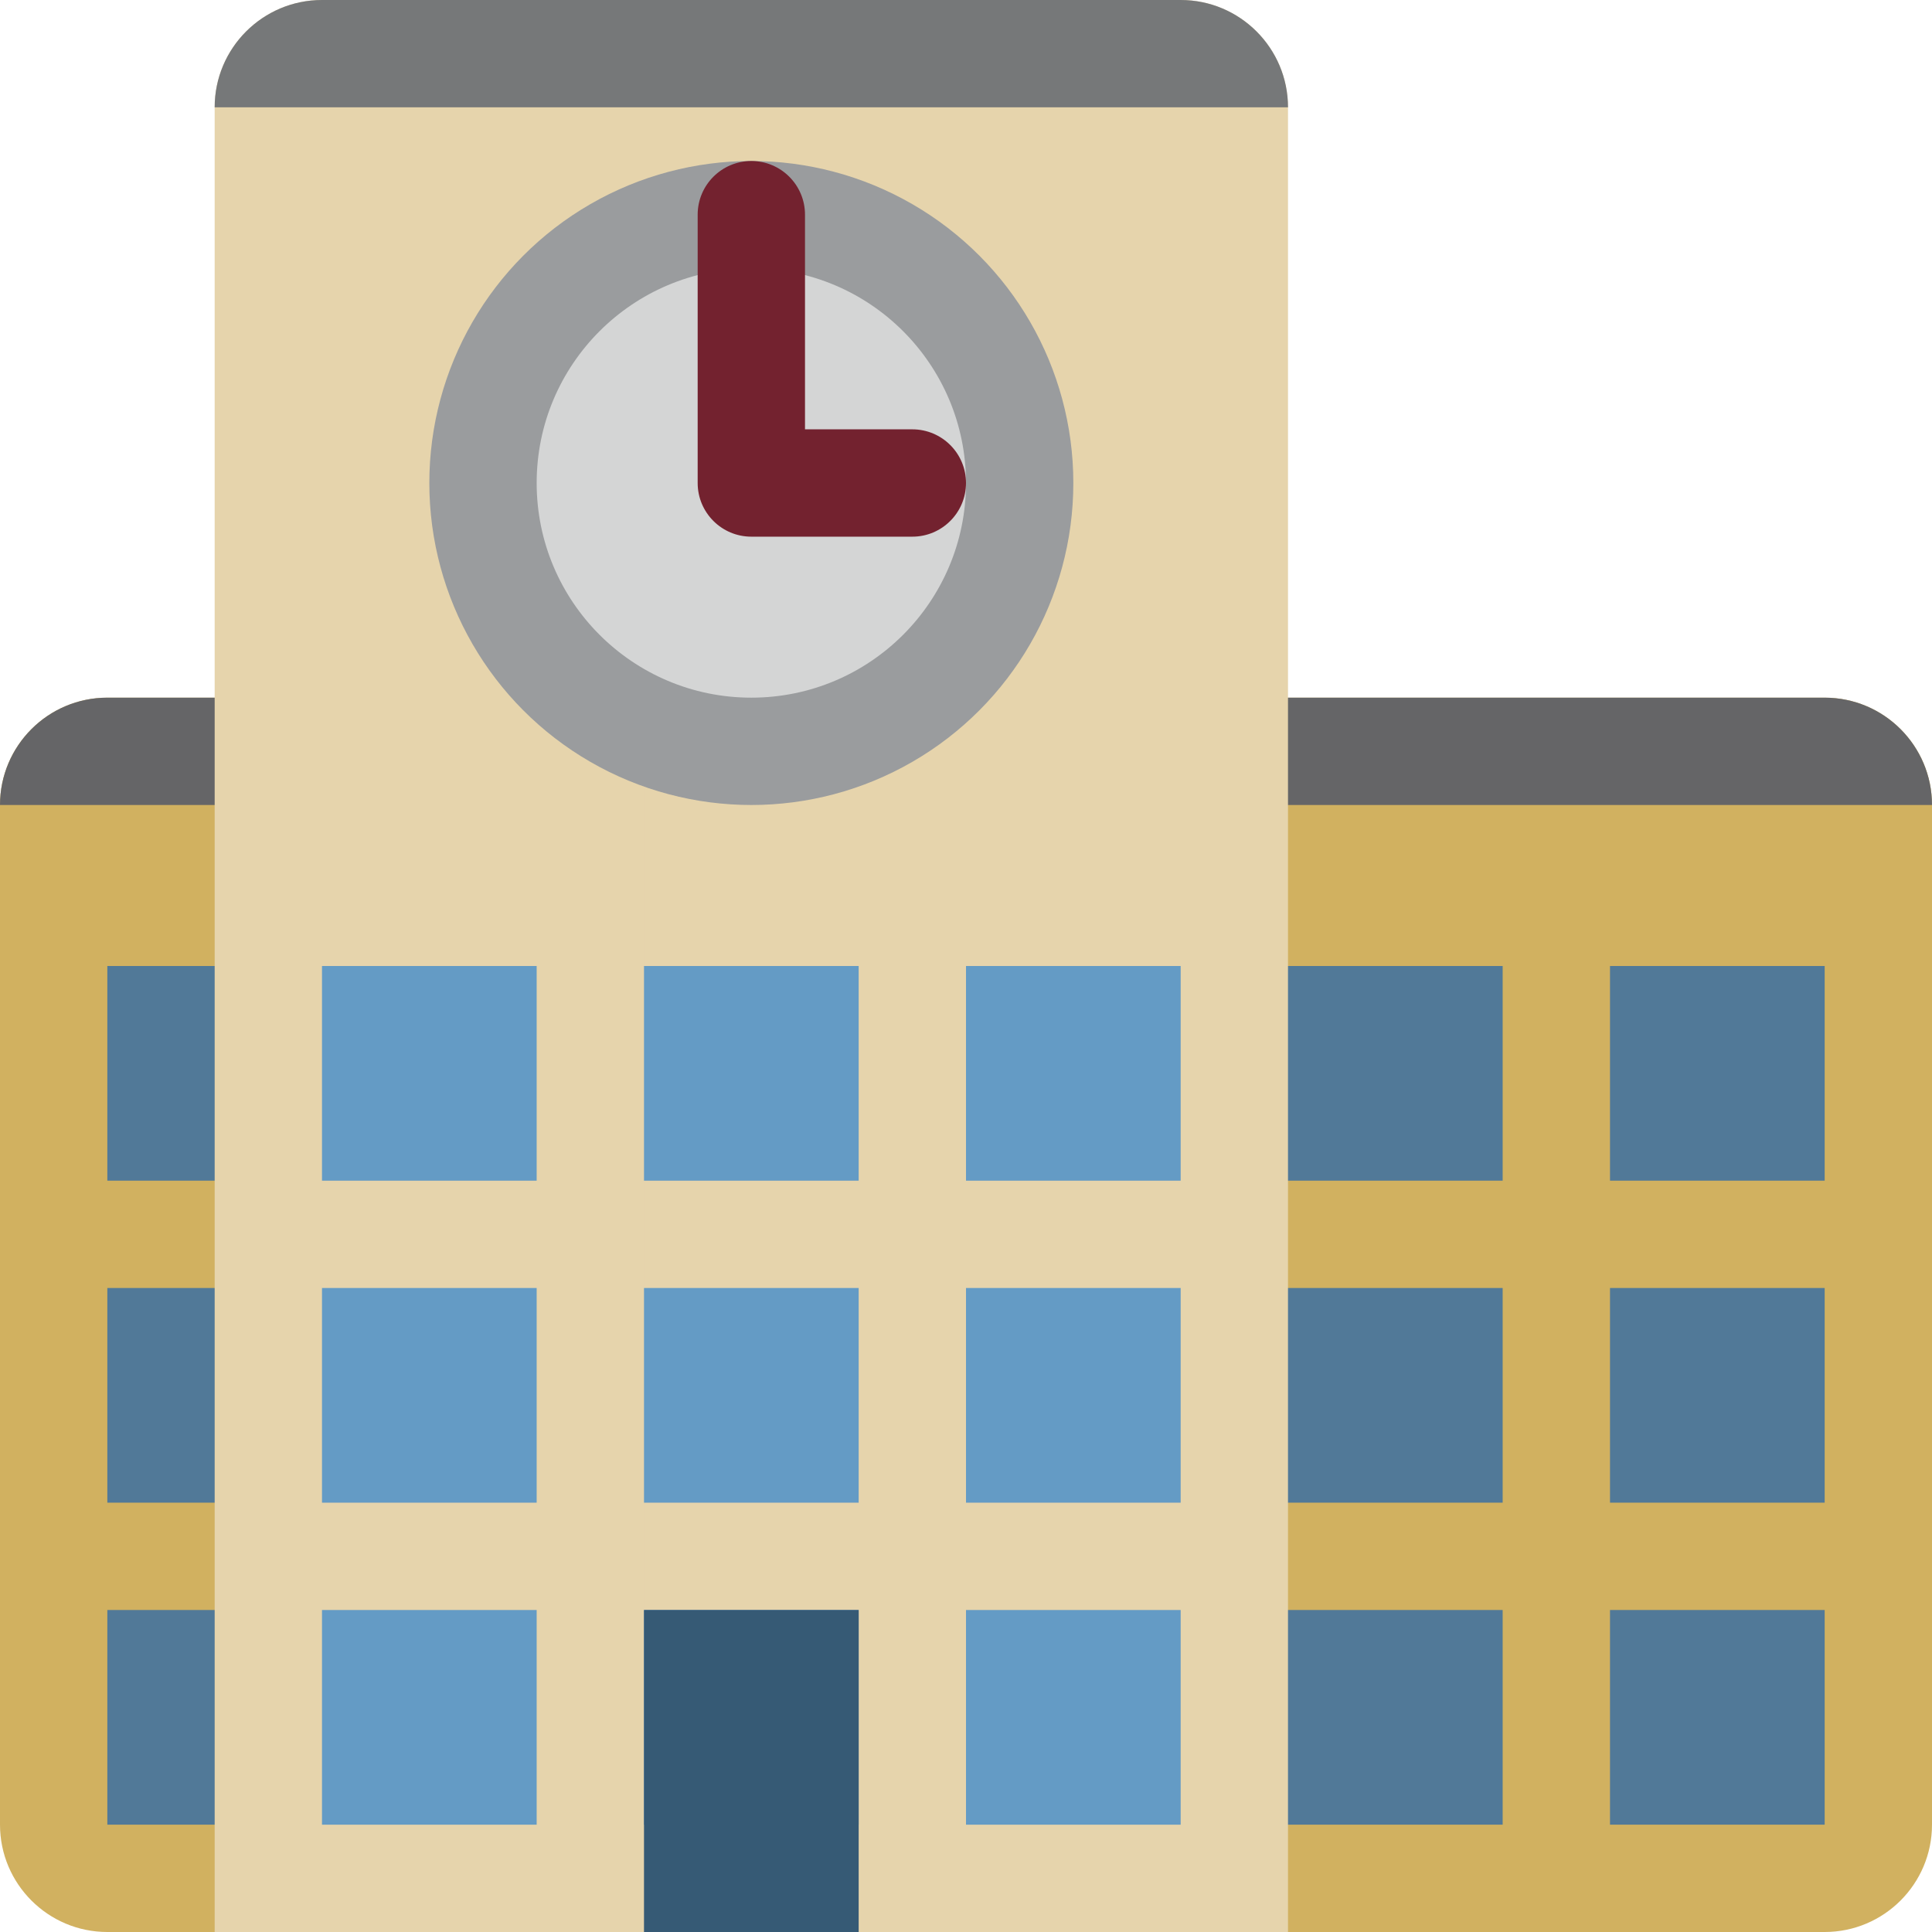 <svg viewBox="0 0 36 36" xmlns="http://www.w3.org/2000/svg"><path fill="#d1b160" d="M36 34c0 1.104-.896 2-2 2H2c-1.104 0-2-.896-2-2V15c0-1.104.896-2 2-2h32c1.104 0 2 .896 2 2v19z"/><path fill="#656567" d="M34 13H2c-1.104 0-2 .896-2 2h36c0-1.104-.896-2-2-2z"/><path fill="#517998" d="M2 24h32v4H2zm0-6h32v4H2zm0 12h32v4H2z"/><path fill="#d1b160" d="M28 17h2v18h-2z"/><path fill="#e6d4ac" d="M22 0H6C4.896 0 4 .896 4 2v34h20V2c0-1.104-.896-2-2-2z"/><path fill="#767879" d="M22 0H6C4.896 0 4 .896 4 2h20c0-1.104-.896-2-2-2z"/><path fill="#649bc5" d="M6 18h16v4H6zm0 6h16v4H6zm0 6h16v4H6z"/><path fill="#e6d4ac" d="M10 7h2v29h-2zm6 0h2v29h-2z"/><path fill="#365a75" d="M12 30h4v6h-4z"/><circle fill="#9a9c9e" cx="14" cy="9" r="6"/><circle fill="#d4d5d5" cx="14" cy="9" r="4"/><path fill="#73222f" d="M17 10h-3c-.552 0-1-.448-1-1V4c0-.552.448-1 1-1s1 .448 1 1v4h2c.552 0 1 .448 1 1s-.448 1-1 1z"/></svg>